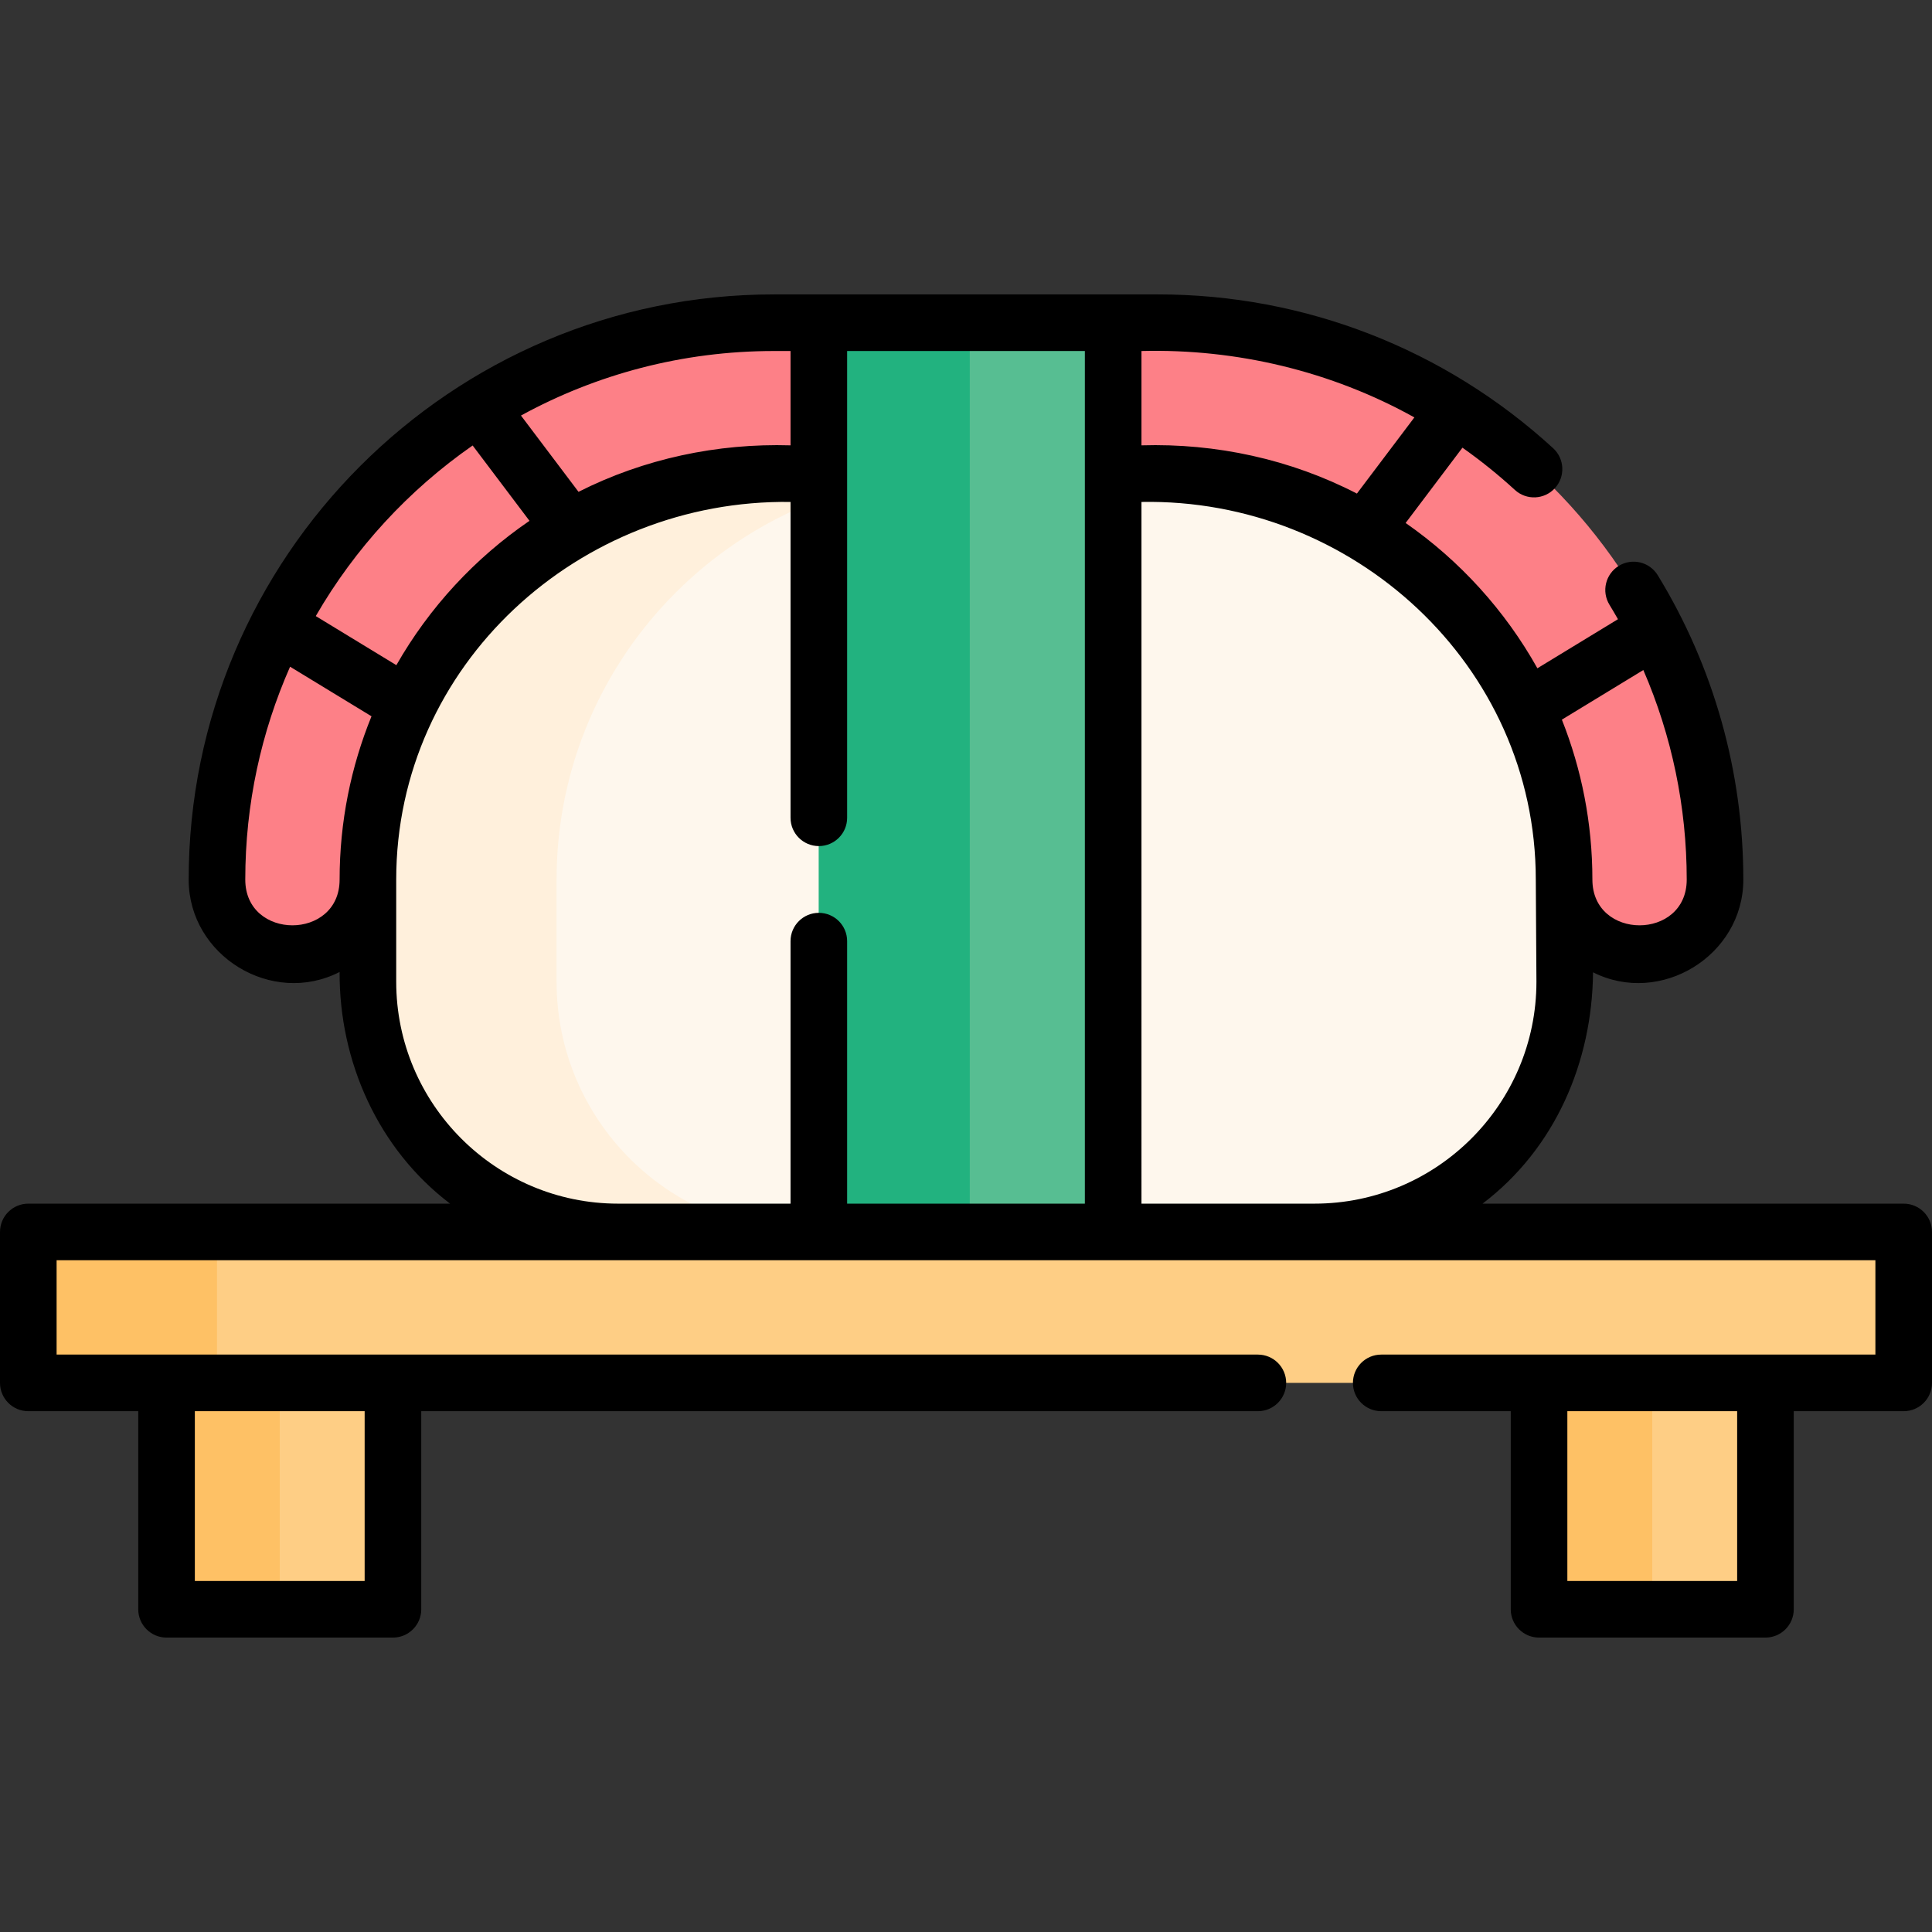 <svg id="Capa_1" enable-background="new 0 0 512 512" height="512" viewBox="0 0 512 512" width="512" xmlns="http://www.w3.org/2000/svg"><rect x="0" y="0" width="512" height="512" fill="#333333" stroke="none"/><g><g><g><g fill="#fece85"><path d="m44.136 366.478h60v60h-60z"/><path d="m407.864 366.478h60v60h-60z"/></g></g><g><g fill="#fec165"><path d="m44.14 366.48h30v60h-30z"/><path d="m407.86 366.48h30v60h-30z"/></g></g><path d="m414.67 235.69v24.48c0 36.62-29.69 66.31-66.32 66.31h-184.54c-36.62 0-66.31-29.69-66.31-66.31v-27.1c.02-59.31 48.27-107.55 107.58-107.55h101.84c59.32 0 107.58 48.26 107.58 107.58 0 .88.06 1.74.17 2.59z" fill="#fef7ed"/><path d="m213.81 326.48h-50c-36.62 0-66.31-29.69-66.31-66.31v-27.1c.02-59.31 48.27-107.55 107.58-107.55h50c-59.31 0-107.56 48.24-107.58 107.55v27.1c0 36.62 29.69 66.31 66.31 66.31z" fill="#fff0dc"/><g><path d="m434.5 253.105c-11.046 0-20-8.954-20-20 0-59.321-48.262-107.583-107.583-107.583h-101.834c-59.321 0-107.583 48.261-107.583 107.583 0 11.046-8.954 20-20 20s-20-8.954-20-20c0-81.377 66.206-147.583 147.583-147.583h101.834c81.377 0 147.583 66.205 147.583 147.583 0 11.046-8.954 20-20 20z" fill="#fd8087"/></g><path d="m217 85.522h78v240.956h-78z" fill="#57be92"/><path d="m217 85.52h40v240.96h-40z" fill="#22b27f"/><path d="m7.5 326.478h497v40h-497z" fill="#fece85"/><path d="m7.5 326.48h50v40h-50z" fill="#fec165"/></g><path d="m504.5 318.981h-111.609c19.274-14.629 29.065-37.551 29.279-61.31 17.899 9.019 39.83-4.42 39.83-24.57 0-28.523-7.844-56.417-22.683-80.665-2.162-3.533-6.779-4.645-10.312-2.482-3.533 2.162-4.644 6.779-2.482 10.312.774 1.265 1.522 2.544 2.254 3.83l-21.354 13.004c-8.577-15.333-20.559-28.51-34.917-38.505l15.057-19.955c4.834 3.417 9.481 7.149 13.899 11.199 3.054 2.799 7.798 2.593 10.597-.461 2.799-3.053 2.592-7.798-.461-10.597-28.676-26.285-65.851-40.761-104.678-40.761h-101.84c-85.511.001-155.08 69.57-155.08 155.081 0 20.226 22.085 33.667 40 24.482-.125 23.694 10.192 46.912 29.276 61.397h-111.776c-4.142 0-7.5 3.358-7.5 7.5v40c0 4.142 3.358 7.5 7.5 7.5h29.136v52.498c0 4.142 3.358 7.5 7.5 7.5h60c4.142 0 7.5-3.358 7.5-7.5v-52.498h221.714c4.142 0 7.5-3.358 7.5-7.5s-3.358-7.5-7.5-7.5h-318.35v-25h482v25h-130.96c-4.142 0-7.5 3.358-7.5 7.5s3.358 7.5 7.5 7.5h34.324v52.498c0 4.142 3.358 7.5 7.5 7.5h60c4.142 0 7.5-3.358 7.5-7.5v-52.498h29.136c4.142 0 7.5-3.358 7.5-7.5v-40c0-4.141-3.358-7.499-7.5-7.499zm-68.999-141.416c7.557 17.441 11.499 36.329 11.499 55.536 0 16.158-25 16.158-25 0 0-14.961-2.872-29.264-8.09-42.388zm-133.001-84.544c25.175-.639 50.296 5.34 72.325 17.598l-15.23 20.184c-17.579-9.089-37.336-13.374-57.094-12.782v-25zm0 40c55.859-1.035 104.5 43.116 104.5 100.08 0 1.023.17 27.068.17 27.068 0 32.428-26.387 58.81-58.82 58.81h-45.85zm-97.42-40h4.42v25c-19.415-.579-38.833 3.543-56.185 12.32l-15.255-20.217c19.919-10.899 42.758-17.103 67.02-17.103zm-79.824 25.038 15.064 19.964c-14.466 9.884-26.571 22.979-35.281 38.252l-21.357-13.006c10.37-17.958 24.613-33.406 41.574-45.21zm-35.256 115.042c0 16.158-25 16.158-25 0 0-20.061 4.247-39.145 11.876-56.415l21.577 13.14c-5.444 13.367-8.453 27.975-8.453 43.275zm15 27.068v-27.068c0-57.008 48.555-100.855 104.5-100.08v83.7c0 4.142 3.358 7.5 7.5 7.5s7.5-3.358 7.5-7.5v-123.7h63v225.958h-63v-69.567c0-4.142-3.358-7.5-7.5-7.5s-7.5 3.358-7.5 7.5v69.567h-45.69c-32.428 0-58.81-26.382-58.81-58.81zm-53.364 113.812h45v44.998h-45zm408.728 44.998h-45v-44.998h45z"/></g></svg>